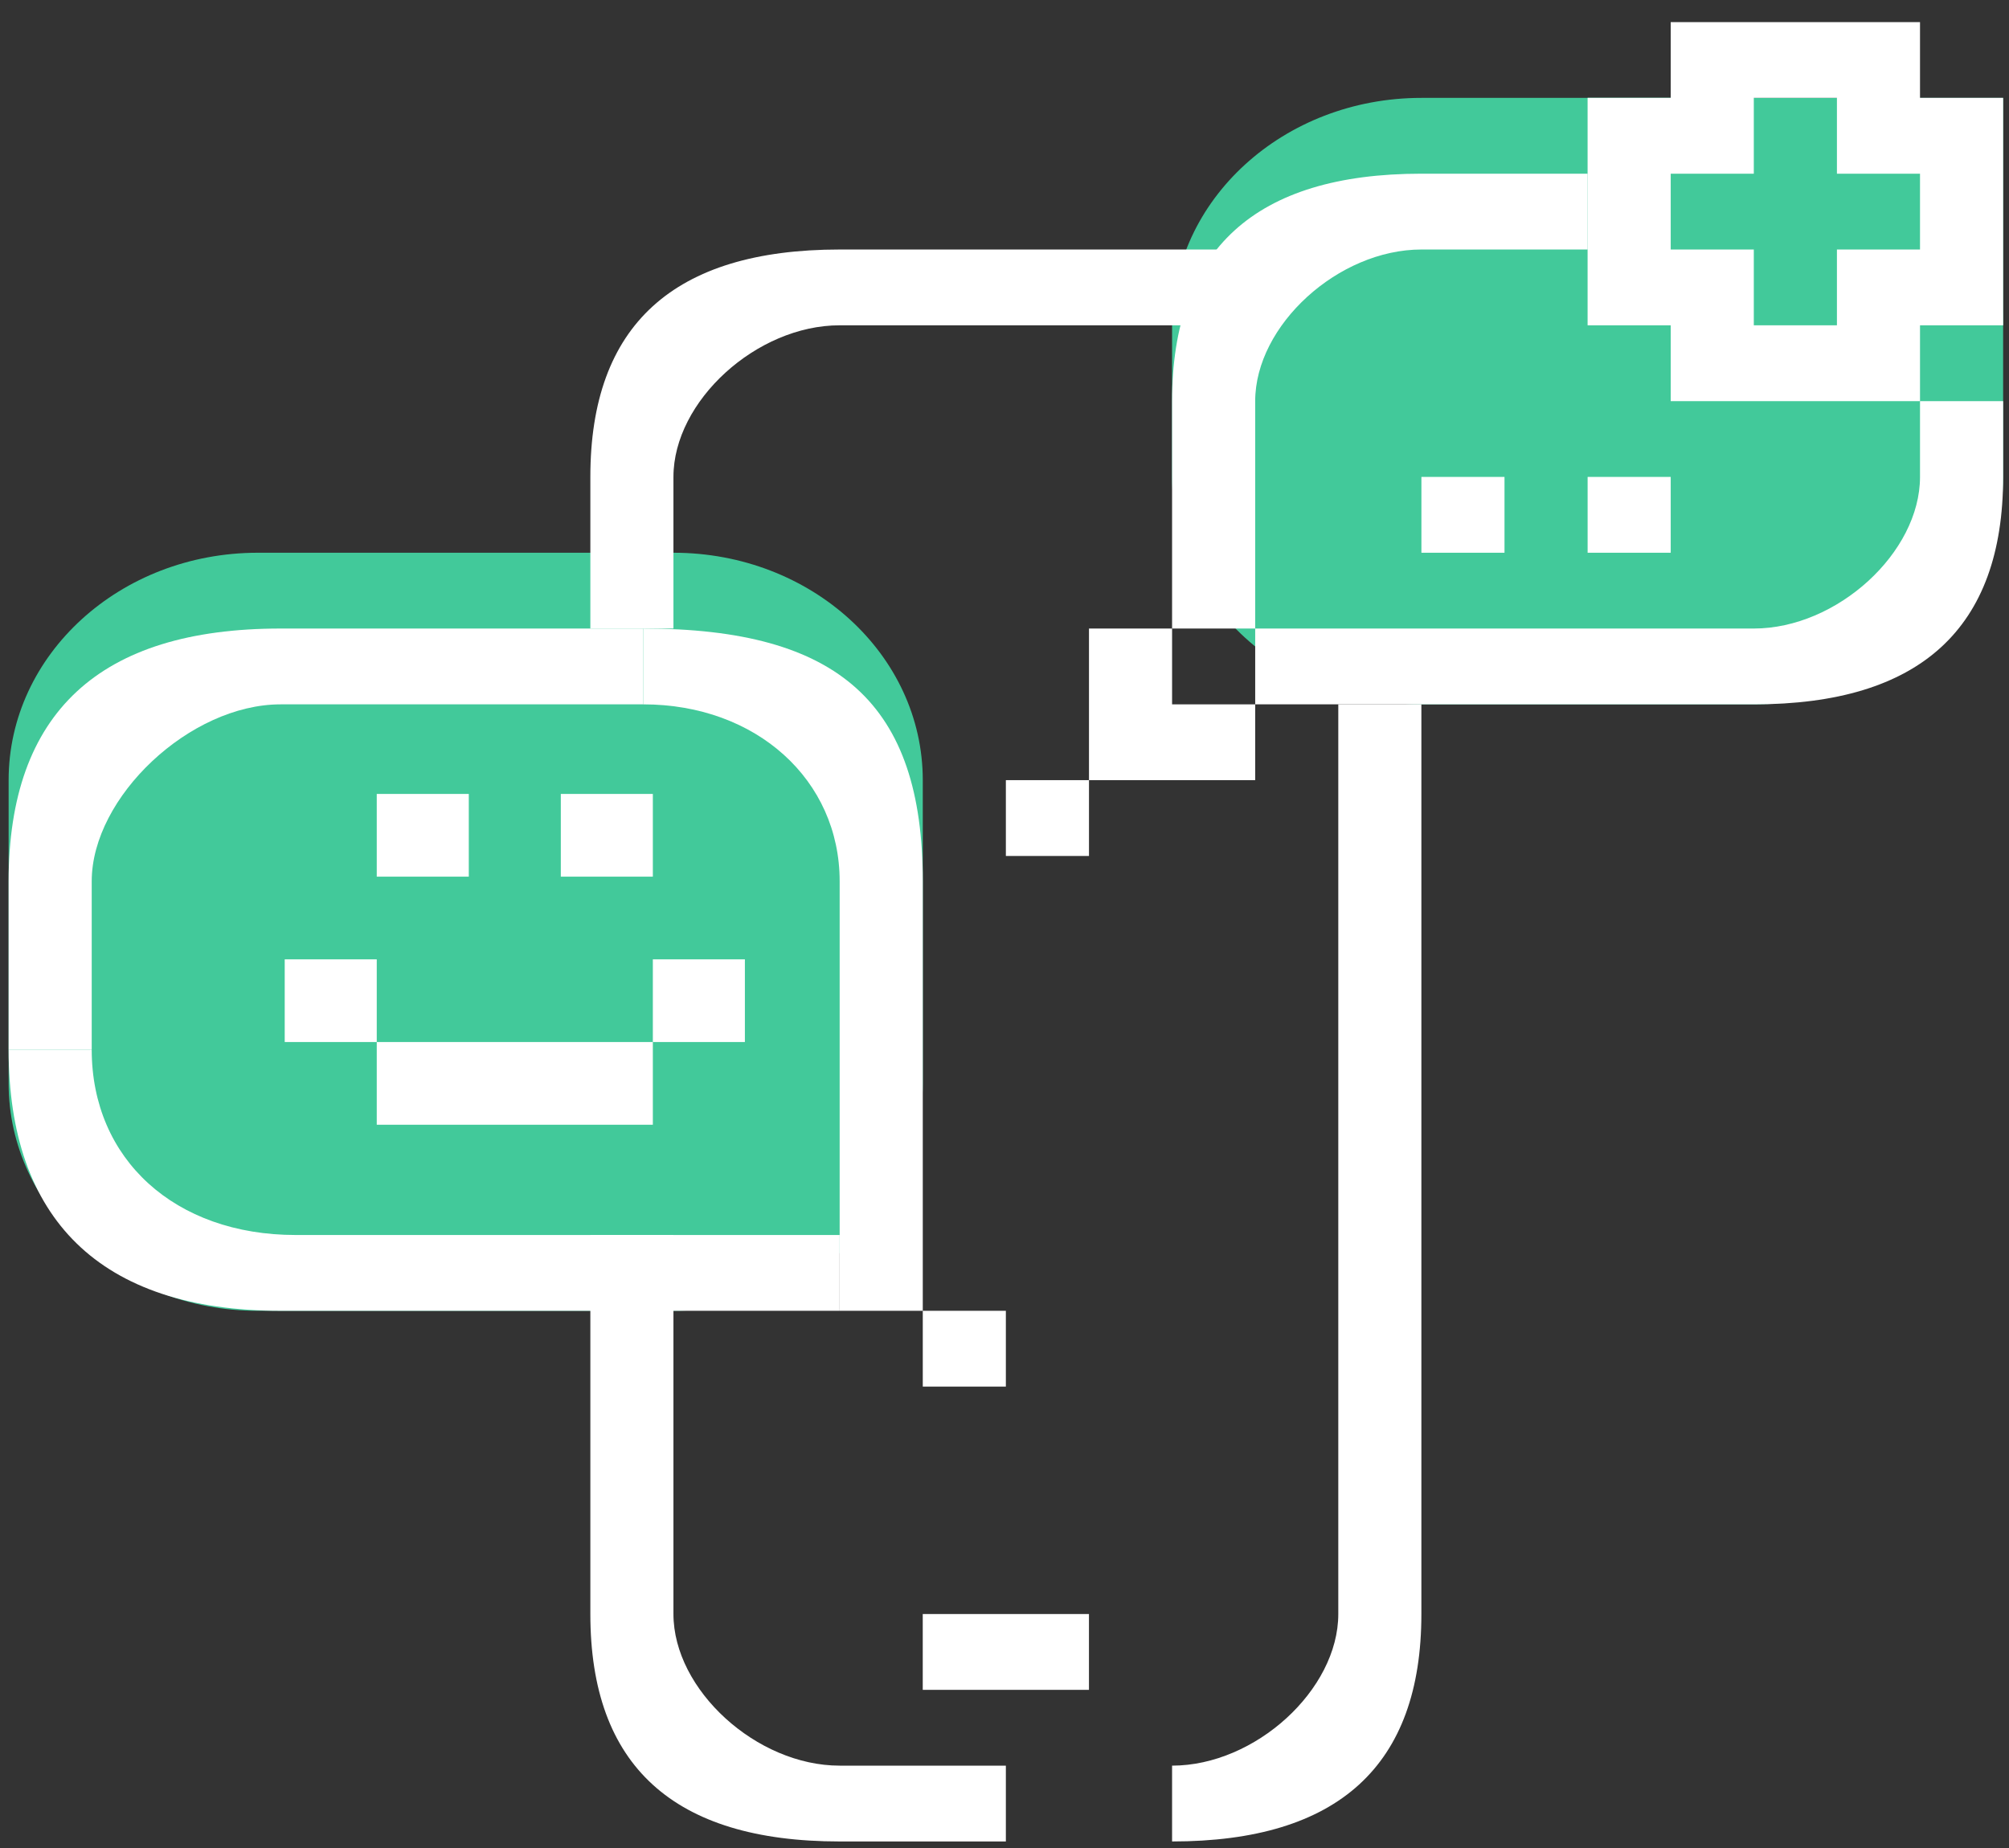 <svg width="75" height="69" viewBox="0 0 75 69" fill="none" xmlns="http://www.w3.org/2000/svg">
<rect x="0" y="0" width="75" height="69" fill="#333333" stroke="none"/>
<path d="M53.063 3.655C47.923 3.655 43.756 7.457 43.756 12.146V17.807C43.756 22.497 47.923 26.299 53.063 26.299H65.473C70.614 26.299 74.781 22.497 74.781 17.807V12.146C74.781 7.457 70.614 3.655 65.473 3.655H53.063Z" fill="#42C99A"/>
<path d="M9.629 20.638C4.489 20.638 0.322 24.439 0.322 29.129V40.451C0.322 45.141 4.489 48.942 9.629 48.942H25.141C30.282 48.942 34.449 45.141 34.449 40.451V29.129C34.449 24.439 30.282 20.638 25.141 20.638H9.629Z" fill="#42C99A"/>
<rect x="59.268" y="3.655" width="15.512" height="8.491" fill="#42C99A"/>
<path d="M43.756 14.977C43.756 9.316 46.859 6.485 53.064 6.485H59.269V9.316L53.064 9.316C49.961 9.316 46.859 12.146 46.859 14.977V23.468H43.756V14.977Z" fill="white"/>
<path d="M46.859 26.299H43.756V23.468H40.654V29.129H37.551V31.96H40.654V29.129H46.859V26.299Z" fill="white"/>
<path d="M74.781 17.807C74.781 23.468 71.678 26.299 65.473 26.299H46.859V23.468H65.473C68.576 23.468 71.678 20.638 71.678 17.807V14.977H74.781V17.807Z" fill="white"/>
<path d="M56.166 17.807H53.064V20.638H56.166V17.807Z" fill="white"/>
<path d="M62.371 17.807H59.269V20.638H62.371V17.807Z" fill="white"/>
<path d="M14.065 29.644H17.501V32.732H14.065V29.644Z" fill="white"/>
<path d="M14.065 38.907H24.372V41.995H14.065V38.907Z" fill="white"/>
<path d="M10.629 35.819H14.065L14.065 38.907L10.629 38.907V35.819Z" fill="white"/>
<path d="M24.372 35.819H27.808V38.907L24.372 38.907L24.372 35.819Z" fill="white"/>
<path d="M20.936 29.644H24.372V32.732H20.936V29.644Z" fill="white"/>
<path d="M3.424 32.903V39.193H0.322V32.903C0.322 26.613 3.706 23.468 10.475 23.468H24.013L24.013 26.299H10.475C7.091 26.299 3.424 29.758 3.424 32.903Z" fill="white"/>
<path d="M10.475 48.942C3.706 48.942 0.322 45.483 0.322 39.193H3.424C3.424 43.281 6.526 46.112 11.039 46.112L31.346 46.112V48.942L10.475 48.942Z" fill="white"/>
<path d="M37.551 48.942H34.449V32.903C34.449 26.299 31.346 23.468 24.013 23.468L24.013 26.299C28.244 26.299 31.346 29.129 31.346 32.903V48.942H34.449V51.773L37.551 51.773V48.942Z" fill="white"/>
<path d="M31.346 12.146C28.244 12.146 25.141 14.977 25.141 17.807V23.468H22.039V17.807C22.039 12.146 25.141 9.316 31.346 9.316H46.858V12.146L31.346 12.146Z" fill="white"/>
<path d="M22.039 60.264C22.039 65.925 25.141 68.756 31.346 68.756H37.551V65.925H31.346C28.244 65.925 25.141 63.095 25.141 60.264V46.112H22.039V60.264Z" fill="white"/>
<path d="M49.961 60.264C49.961 63.095 46.858 65.925 43.756 65.925V68.756C49.961 68.756 53.063 65.925 53.063 60.264V26.299H49.961V60.264Z" fill="white"/>
<path d="M40.653 60.264H34.448V63.095H40.653V60.264Z" fill="white"/>
<path d="M62.371 3.655V0.825H71.678V3.655L74.781 3.655V12.146H71.678V14.977H62.371V12.146L62.371 9.316H65.473V12.146H68.576V9.316H71.678V6.485H68.576V3.655H65.473V6.485H62.371V12.146L59.268 12.146V3.654L62.371 3.655Z" fill="white"/>
</svg>
